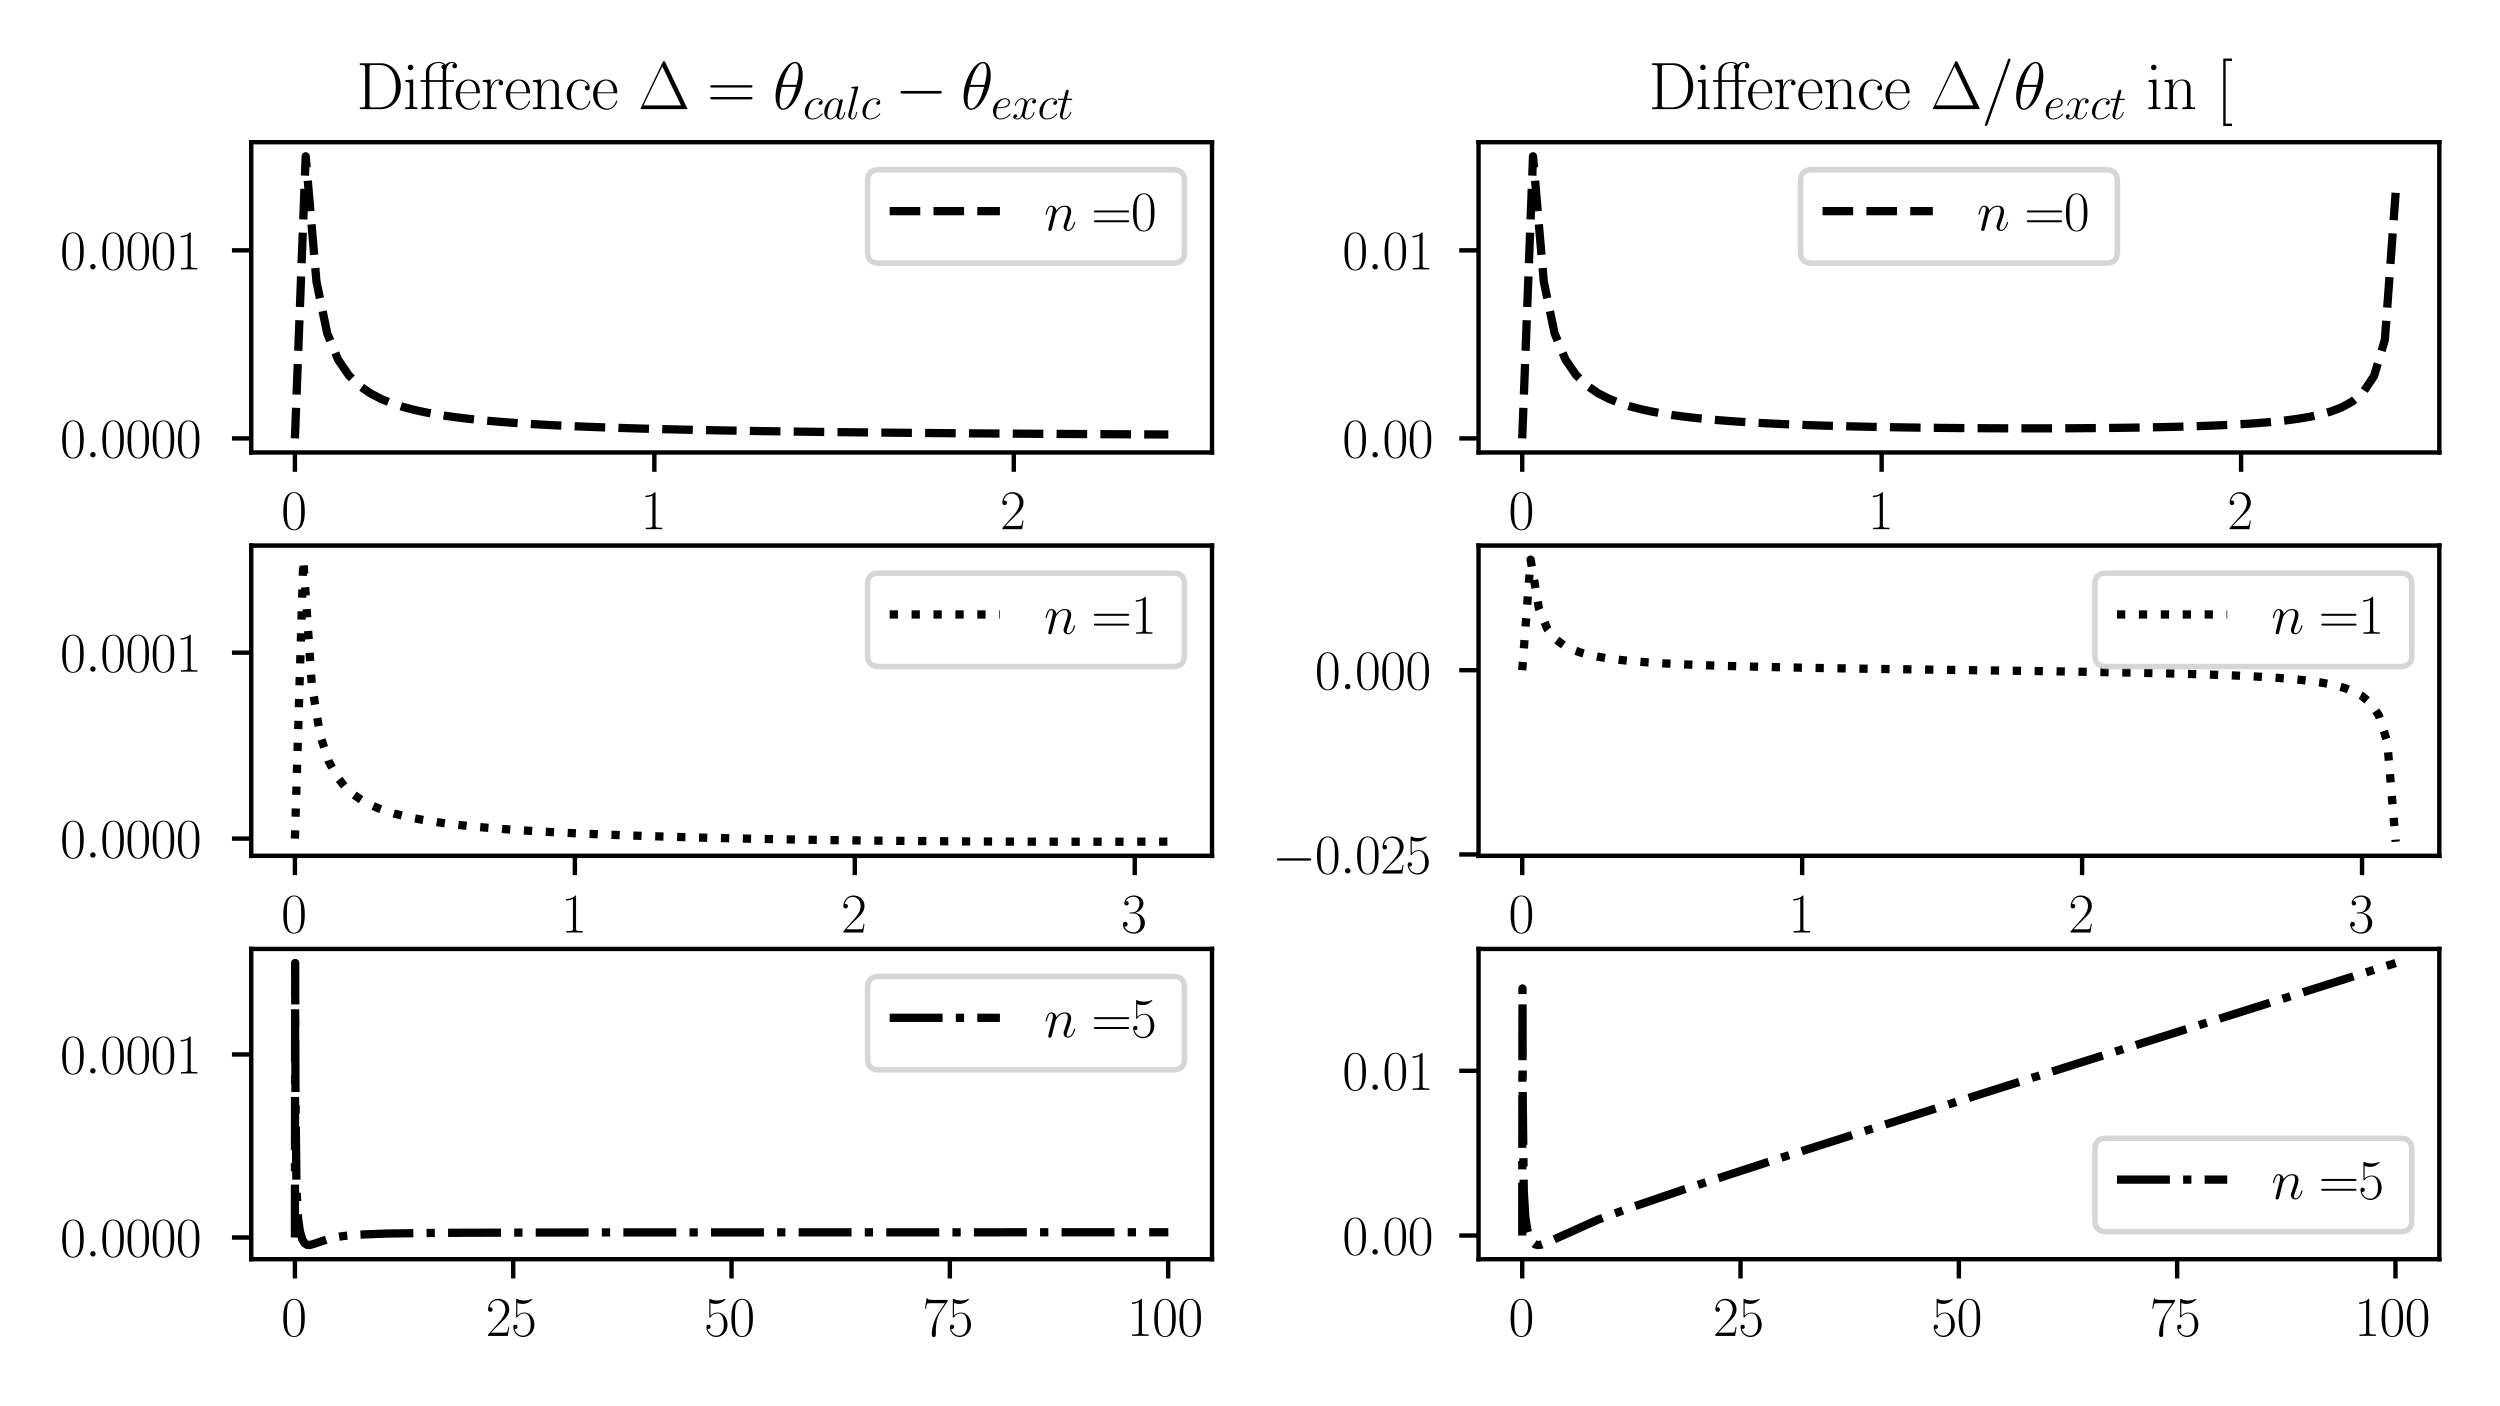 <?xml version="1.0" encoding="utf-8" standalone="no"?>
<!DOCTYPE svg PUBLIC "-//W3C//DTD SVG 1.1//EN"
  "http://www.w3.org/Graphics/SVG/1.1/DTD/svg11.dtd">
<svg height="255.118pt" version="1.1" viewBox="0 0 453.543 255.118" width="453.543pt" xmlns="http://www.w3.org/2000/svg" xmlns:xlink="http://www.w3.org/1999/xlink">
 <defs>
  <style type="text/css">*{stroke-linecap:butt;stroke-linejoin:round;}</style>
 </defs>
 <g id="figure_1">
  <g id="patch_1">
   <path d="M 0 255.118 
L 453.543 255.118 
L 453.543 0 
L 0 0 
z
" style="fill:#ffffff;"/>
  </g>
  <g id="axes_1">
   <g id="patch_2">
    <path d="M 45.578 82.088 
L 219.878 82.088 
L 219.878 25.8 
L 45.578 25.8 
z
" style="fill:#ffffff;"/>
   </g>
   <g id="matplotlib.axis_1">
    <g id="xtick_1">
     <g id="line2d_1">
      <defs>
       <path d="M 0 0 
L 0 3.5 
" id="mbb736ac3ce" style="stroke:#000000;stroke-width:0.8;"/>
      </defs>
      <g>
       <use style="stroke:#000000;stroke-width:0.8;" x="53.501" xlink:href="#mbb736ac3ce" y="82.088"/>
      </g>
     </g>
     <g id="text_1">
      <!-- $\mathdefault{0}$ -->
      <g transform="translate(51.01 96.007)scale(0.1 -0.1)">
       <defs>
        <path d="M 2688 2038 
C 2688 2430 2682 3099 2413 3613 
C 2176 4063 1798 4224 1466 4224 
C 1158 4224 768 4082 525 3620 
C 269 3137 243 2539 243 2038 
C 243 1671 250 1112 448 623 
C 723 -39 1216 -128 1466 -128 
C 1760 -128 2208 -7 2470 604 
C 2662 1048 2688 1568 2688 2038 
z
M 1466 -26 
C 1056 -26 813 328 723 816 
C 653 1196 653 1749 653 2109 
C 653 2604 653 3015 736 3407 
C 858 3954 1216 4121 1466 4121 
C 1728 4121 2067 3947 2189 3420 
C 2272 3054 2278 2623 2278 2109 
C 2278 1691 2278 1176 2202 797 
C 2067 96 1690 -26 1466 -26 
z
" id="CMR17-30" transform="scale(0.016)"/>
       </defs>
       <use transform="scale(0.996)" xlink:href="#CMR17-30"/>
      </g>
     </g>
    </g>
    <g id="xtick_2">
     <g id="line2d_2">
      <g>
       <use style="stroke:#000000;stroke-width:0.8;" x="118.708" xlink:href="#mbb736ac3ce" y="82.088"/>
      </g>
     </g>
     <g id="text_2">
      <!-- $\mathdefault{1}$ -->
      <g transform="translate(116.218 96.007)scale(0.1 -0.1)">
       <defs>
        <path d="M 1702 4083 
C 1702 4217 1696 4224 1606 4224 
C 1357 3927 979 3833 621 3820 
C 602 3820 570 3820 563 3808 
C 557 3795 557 3782 557 3648 
C 755 3648 1088 3686 1344 3839 
L 1344 467 
C 1344 243 1331 166 781 166 
L 589 166 
L 589 0 
C 896 6 1216 12 1523 12 
C 1830 12 2150 6 2458 0 
L 2458 166 
L 2266 166 
C 1715 166 1702 236 1702 467 
L 1702 4083 
z
" id="CMR17-31" transform="scale(0.016)"/>
       </defs>
       <use transform="scale(0.996)" xlink:href="#CMR17-31"/>
      </g>
     </g>
    </g>
    <g id="xtick_3">
     <g id="line2d_3">
      <g>
       <use style="stroke:#000000;stroke-width:0.8;" x="183.916" xlink:href="#mbb736ac3ce" y="82.088"/>
      </g>
     </g>
     <g id="text_3">
      <!-- $\mathdefault{2}$ -->
      <g transform="translate(181.426 96.007)scale(0.1 -0.1)">
       <defs>
        <path d="M 2669 990 
L 2554 990 
C 2490 537 2438 460 2413 422 
C 2381 371 1920 371 1830 371 
L 602 371 
C 832 620 1280 1073 1824 1596 
C 2214 1966 2669 2400 2669 3033 
C 2669 3788 2067 4224 1395 4224 
C 691 4224 262 3603 262 3027 
C 262 2777 448 2745 525 2745 
C 589 2745 781 2783 781 3007 
C 781 3206 614 3264 525 3264 
C 486 3264 448 3257 422 3244 
C 544 3788 915 4057 1306 4057 
C 1862 4057 2227 3616 2227 3033 
C 2227 2477 1901 1998 1536 1583 
L 262 147 
L 262 0 
L 2515 0 
L 2669 990 
z
" id="CMR17-32" transform="scale(0.016)"/>
       </defs>
       <use transform="scale(0.996)" xlink:href="#CMR17-32"/>
      </g>
     </g>
    </g>
   </g>
   <g id="matplotlib.axis_2">
    <g id="ytick_1">
     <g id="line2d_4">
      <defs>
       <path d="M 0 0 
L -3.5 0 
" id="m7002652681" style="stroke:#000000;stroke-width:0.8;"/>
      </defs>
      <g>
       <use style="stroke:#000000;stroke-width:0.8;" x="45.578" xlink:href="#m7002652681" y="79.53"/>
      </g>
     </g>
     <g id="text_4">
      <!-- $\mathdefault{0.0000}$ -->
      <g transform="translate(10.904 82.989)scale(0.1 -0.1)">
       <defs>
        <path d="M 1178 307 
C 1178 492 1024 620 870 620 
C 685 620 557 467 557 313 
C 557 128 710 0 864 0 
C 1050 0 1178 153 1178 307 
z
" id="CMMI12-3a" transform="scale(0.016)"/>
       </defs>
       <use transform="scale(0.996)" xlink:href="#CMR17-30"/>
       <use transform="translate(45.69 0)scale(0.996)" xlink:href="#CMMI12-3a"/>
       <use transform="translate(72.788 0)scale(0.996)" xlink:href="#CMR17-30"/>
       <use transform="translate(118.478 0)scale(0.996)" xlink:href="#CMR17-30"/>
       <use transform="translate(164.169 0)scale(0.996)" xlink:href="#CMR17-30"/>
       <use transform="translate(209.859 0)scale(0.996)" xlink:href="#CMR17-30"/>
      </g>
     </g>
    </g>
    <g id="ytick_2">
     <g id="line2d_5">
      <g>
       <use style="stroke:#000000;stroke-width:0.8;" x="45.578" xlink:href="#m7002652681" y="45.416"/>
      </g>
     </g>
     <g id="text_5">
      <!-- $\mathdefault{0.0001}$ -->
      <g transform="translate(10.904 48.875)scale(0.1 -0.1)">
       <use transform="scale(0.996)" xlink:href="#CMR17-30"/>
       <use transform="translate(45.69 0)scale(0.996)" xlink:href="#CMMI12-3a"/>
       <use transform="translate(72.788 0)scale(0.996)" xlink:href="#CMR17-30"/>
       <use transform="translate(118.478 0)scale(0.996)" xlink:href="#CMR17-30"/>
       <use transform="translate(164.169 0)scale(0.996)" xlink:href="#CMR17-30"/>
       <use transform="translate(209.859 0)scale(0.996)" xlink:href="#CMR17-31"/>
      </g>
     </g>
    </g>
   </g>
   <g id="line2d_6">
    <path clip-path="url(#pca7470d907)" d="M 53.501 79.53 
L 55.457 28.359 
L 57.413 51.101 
L 59.369 60.483 
L 61.326 65.234 
L 63.282 68.091 
L 65.238 69.997 
L 67.194 71.358 
L 69.15 72.38 
L 71.107 73.174 
L 73.063 73.81 
L 75.019 74.33 
L 76.975 74.763 
L 78.932 75.13 
L 80.888 75.444 
L 82.844 75.716 
L 84.8 75.955 
L 86.757 76.165 
L 88.713 76.352 
L 90.669 76.519 
L 92.625 76.67 
L 94.582 76.806 
L 96.538 76.93 
L 98.494 77.043 
L 100.45 77.146 
L 102.406 77.242 
L 104.363 77.33 
L 106.319 77.411 
L 108.275 77.487 
L 110.231 77.557 
L 112.188 77.623 
L 114.144 77.685 
L 116.1 77.742 
L 118.056 77.796 
L 120.013 77.847 
L 121.969 77.895 
L 123.925 77.941 
L 125.881 77.984 
L 127.838 78.024 
L 129.794 78.063 
L 131.75 78.1 
L 133.706 78.135 
L 135.662 78.168 
L 137.619 78.2 
L 139.575 78.23 
L 141.531 78.259 
L 143.487 78.286 
L 145.444 78.313 
L 147.4 78.338 
L 149.356 78.362 
L 151.312 78.386 
L 153.269 78.408 
L 155.225 78.43 
L 157.181 78.451 
L 159.137 78.47 
L 161.094 78.49 
L 163.05 78.508 
L 165.006 78.526 
L 166.962 78.544 
L 168.918 78.56 
L 170.875 78.576 
L 172.831 78.592 
L 174.787 78.607 
L 176.743 78.622 
L 178.7 78.636 
L 180.656 78.65 
L 182.612 78.663 
L 184.568 78.676 
L 186.525 78.689 
L 188.481 78.701 
L 190.437 78.713 
L 192.393 78.724 
L 194.35 78.735 
L 196.306 78.746 
L 198.262 78.757 
L 200.218 78.767 
L 202.174 78.777 
L 204.131 78.787 
L 206.087 78.796 
L 208.043 78.806 
L 209.999 78.815 
L 211.956 78.824 
" style="fill:none;stroke:#000000;stroke-dasharray:5.55,2.4;stroke-dashoffset:0;stroke-width:1.5;"/>
   </g>
   <g id="patch_3">
    <path d="M 45.578 82.088 
L 45.578 25.8 
" style="fill:none;stroke:#000000;stroke-linecap:square;stroke-linejoin:miter;stroke-width:0.8;"/>
   </g>
   <g id="patch_4">
    <path d="M 219.878 82.088 
L 219.878 25.8 
" style="fill:none;stroke:#000000;stroke-linecap:square;stroke-linejoin:miter;stroke-width:0.8;"/>
   </g>
   <g id="patch_5">
    <path d="M 45.578 82.088 
L 219.878 82.088 
" style="fill:none;stroke:#000000;stroke-linecap:square;stroke-linejoin:miter;stroke-width:0.8;"/>
   </g>
   <g id="patch_6">
    <path d="M 45.578 25.8 
L 219.878 25.8 
" style="fill:none;stroke:#000000;stroke-linecap:square;stroke-linejoin:miter;stroke-width:0.8;"/>
   </g>
   <g id="text_6">
    <!-- Difference $\Delta=\theta_{calc}-\theta_{exct}$ -->
    <g transform="translate(64.635 19.8)scale(0.12 -0.12)">
     <defs>
      <path d="M 333 4352 
L 333 4185 
C 774 4185 845 4185 845 3898 
L 845 453 
C 845 166 774 166 333 166 
L 333 0 
L 2368 0 
C 3398 0 4224 943 4224 2140 
C 4224 3344 3411 4352 2368 4352 
L 333 4352 
z
M 1523 166 
C 1267 166 1254 198 1254 414 
L 1254 3936 
C 1254 4153 1267 4185 1523 4185 
L 2240 4185 
C 2771 4185 3750 3873 3750 2140 
C 3750 1242 3488 879 3366 707 
C 3213 510 2848 166 2240 166 
L 1523 166 
z
" id="CMR17-44" transform="scale(0.016)"/>
      <path d="M 992 3961 
C 992 4102 877 4224 730 4224 
C 589 4224 467 4108 467 3961 
C 467 3820 582 3699 730 3699 
C 870 3699 992 3814 992 3961 
z
M 243 2745 
L 243 2579 
C 602 2579 653 2540 653 2231 
L 653 443 
C 653 198 627 166 218 166 
L 218 0 
C 371 12 646 12 806 12 
C 960 12 1222 12 1370 0 
L 1370 166 
C 992 166 979 205 979 436 
L 979 2816 
L 243 2745 
z
" id="CMR17-69" transform="scale(0.016)"/>
      <path d="M 2554 2585 
L 3283 2585 
L 3283 2752 
L 2541 2752 
L 2541 3520 
C 2541 4047 2810 4377 3085 4377 
C 3168 4377 3264 4352 3328 4307 
C 3277 4294 3142 4250 3142 4091 
C 3142 3926 3270 3875 3360 3875 
C 3450 3875 3578 3926 3578 4091 
C 3578 4333 3347 4480 3091 4480 
C 2842 4480 2637 4358 2477 4206 
C 2330 4415 2086 4480 1837 4480 
C 1338 4480 634 4193 634 3494 
L 634 2752 
L 122 2752 
L 122 2585 
L 634 2585 
L 634 441 
C 634 198 608 166 198 166 
L 198 0 
C 352 12 634 12 794 12 
C 960 12 1242 12 1395 0 
L 1395 166 
C 986 166 960 192 960 441 
L 960 2585 
L 2227 2585 
L 2227 441 
C 2227 198 2202 166 1792 166 
L 1792 0 
C 1946 12 2240 12 2406 12 
C 2592 12 2918 12 3091 0 
L 3091 166 
C 2630 166 2554 166 2554 454 
L 2554 2585 
z
M 947 2752 
L 947 3494 
C 947 4072 1395 4377 1824 4377 
C 1920 4377 2170 4358 2323 4218 
C 2208 4212 2099 4161 2099 4002 
C 2099 3837 2246 3793 2259 3793 
C 2227 3679 2227 3552 2227 3507 
L 2227 2752 
L 947 2752 
z
" id="CMR17-b" transform="scale(0.016)"/>
      <path d="M 2438 1503 
C 2464 1529 2464 1542 2464 1606 
C 2464 2251 2118 2816 1389 2816 
C 710 2816 173 2175 173 1394 
C 173 554 781 -64 1459 -64 
C 2176 -64 2458 619 2458 755 
C 2458 800 2419 800 2406 800 
C 2362 800 2355 787 2330 709 
C 2189 270 1837 51 1504 51 
C 1229 51 954 206 781 490 
C 582 819 582 1200 582 1503 
L 2438 1503 
z
M 589 1600 
C 634 2511 1126 2713 1382 2713 
C 1818 2713 2112 2308 2118 1600 
L 589 1600 
z
" id="CMR17-65" transform="scale(0.016)"/>
      <path d="M 960 1517 
C 960 2134 1222 2713 1702 2713 
C 1747 2713 1792 2707 1837 2687 
C 1837 2687 1696 2642 1696 2475 
C 1696 2321 1818 2257 1914 2257 
C 1990 2257 2131 2302 2131 2482 
C 2131 2687 1926 2816 1709 2816 
C 1222 2816 1011 2340 947 2115 
L 941 2115 
L 941 2816 
L 198 2745 
L 198 2578 
C 576 2578 634 2540 634 2231 
L 634 443 
C 634 198 608 166 198 166 
L 198 0 
C 352 12 646 12 813 12 
C 998 12 1325 12 1498 0 
L 1498 166 
C 1037 166 960 166 960 455 
L 960 1517 
z
" id="CMR17-72" transform="scale(0.016)"/>
      <path d="M 2656 1954 
C 2656 2282 2592 2816 1837 2816 
C 1331 2816 1069 2424 973 2166 
L 966 2166 
L 966 2816 
L 211 2745 
L 211 2578 
C 589 2578 646 2540 646 2231 
L 646 443 
C 646 198 621 166 211 166 
L 211 0 
C 365 12 646 12 813 12 
C 979 12 1267 12 1421 0 
L 1421 166 
C 1011 166 986 192 986 443 
L 986 1678 
C 986 2269 1344 2713 1792 2713 
C 2266 2713 2317 2289 2317 1980 
L 2317 443 
C 2317 198 2291 166 1882 166 
L 1882 0 
C 2035 12 2317 12 2483 12 
C 2650 12 2938 12 3091 0 
L 3091 166 
C 2682 166 2656 192 2656 443 
L 2656 1954 
z
" id="CMR17-6e" transform="scale(0.016)"/>
      <path d="M 2234 2240 
C 2112 2240 1933 2240 1933 2015 
C 1933 1836 2080 1785 2163 1785 
C 2208 1785 2394 1804 2394 2028 
C 2394 2476 1958 2816 1466 2816 
C 787 2816 211 2201 211 1379 
C 211 521 813 -64 1466 -64 
C 2259 -64 2458 676 2458 747 
C 2458 773 2451 792 2406 792 
C 2362 792 2355 786 2330 702 
C 2163 180 1798 51 1523 51 
C 1114 51 621 431 621 1385 
C 621 2358 1094 2700 1472 2700 
C 1722 2700 2093 2582 2234 2240 
z
" id="CMR17-63" transform="scale(0.016)"/>
      <path d="M 2598 4435 
C 2547 4544 2522 4544 2470 4544 
C 2394 4544 2387 4531 2342 4441 
L 269 108 
C 262 96 237 38 237 32 
C 237 6 243 0 358 0 
L 4576 0 
C 4691 0 4698 6 4698 32 
C 4698 38 4672 96 4666 108 
L 2598 4435 
z
M 2310 4056 
L 4083 358 
L 531 358 
L 2310 4056 
z
" id="CMR17-1" transform="scale(0.016)"/>
      <path d="M 4115 2048 
C 4211 2048 4307 2048 4307 2156 
C 4307 2272 4198 2272 4090 2272 
L 512 2272 
C 403 2272 294 2272 294 2156 
C 294 2048 390 2048 486 2048 
L 4115 2048 
z
M 4090 927 
C 4198 927 4307 927 4307 1043 
C 4307 1152 4211 1152 4115 1152 
L 486 1152 
C 390 1152 294 1152 294 1043 
C 294 927 403 927 512 927 
L 4090 927 
z
" id="CMR17-3d" transform="scale(0.016)"/>
      <path d="M 2835 3200 
C 2835 3849 2630 4480 2106 4480 
C 1210 4480 256 2615 256 1215 
C 256 922 320 -64 992 -64 
C 1862 -64 2835 1755 2835 3200 
z
M 896 2304 
C 992 2679 1126 3213 1382 3665 
C 1594 4046 1818 4351 2099 4351 
C 2310 4351 2451 4173 2451 3563 
C 2451 3334 2432 3016 2246 2304 
L 896 2304 
z
M 2202 2112 
C 2042 1488 1907 1088 1677 687 
C 1491 362 1267 64 998 64 
C 800 64 640 216 640 846 
C 640 1259 742 1692 845 2112 
L 2202 2112 
z
" id="CMMI12-12" transform="scale(0.016)"/>
      <path d="M 2502 2432 
C 2381 2432 2323 2432 2234 2355 
C 2195 2323 2125 2227 2125 2124 
C 2125 1996 2221 1919 2342 1919 
C 2496 1919 2669 2047 2669 2303 
C 2669 2591 2374 2816 1933 2816 
C 1094 2816 256 1932 256 1011 
C 256 446 602 -64 1254 -64 
C 2125 -64 2675 622 2675 706 
C 2675 745 2637 777 2611 777 
C 2592 777 2586 771 2528 712 
C 2118 161 1510 64 1267 64 
C 826 64 685 453 685 777 
C 685 1004 794 1634 1024 2073 
C 1190 2374 1536 2687 1939 2687 
C 2022 2687 2374 2676 2502 2432 
z
" id="CMMI12-63" transform="scale(0.016)"/>
      <path d="M 1926 759 
C 1894 651 1894 638 1805 517 
C 1664 338 1382 64 1082 64 
C 819 64 672 300 672 676 
C 672 1028 870 1743 992 2011 
C 1210 2458 1510 2687 1760 2687 
C 2182 2687 2266 2164 2266 2113 
C 2266 2107 2246 2024 2240 2011 
L 1926 759 
z
M 2336 2394 
C 2266 2560 2093 2816 1760 2816 
C 1037 2816 256 1883 256 938 
C 256 306 627 -64 1062 -64 
C 1414 -64 1715 210 1894 421 
C 1958 44 2259 -64 2451 -64 
C 2643 -64 2797 51 2912 280 
C 3014 496 3104 885 3104 910 
C 3104 942 3078 968 3040 968 
C 2982 968 2976 936 2950 840 
C 2854 465 2733 64 2470 64 
C 2285 64 2272 229 2272 356 
C 2272 503 2291 573 2349 821 
C 2394 980 2426 1120 2477 1305 
C 2714 2260 2771 2489 2771 2528 
C 2771 2617 2701 2688 2605 2688 
C 2400 2688 2349 2464 2336 2388 
L 2336 2394 
z
" id="CMMI12-61" transform="scale(0.016)"/>
      <path d="M 1626 4255 
C 1632 4281 1645 4319 1645 4351 
C 1645 4416 1581 4416 1568 4416 
C 1562 4416 1331 4396 1216 4383 
C 1107 4377 1011 4364 896 4358 
C 742 4345 698 4339 698 4223 
C 698 4159 762 4159 826 4159 
C 1152 4159 1152 4102 1152 4039 
C 1152 4013 1152 4001 1120 3886 
L 326 731 
C 307 661 294 610 294 509 
C 294 191 531 -64 858 -64 
C 1069 -64 1210 76 1312 273 
C 1421 483 1510 884 1510 909 
C 1510 941 1485 967 1446 967 
C 1389 967 1382 935 1357 839 
C 1242 401 1126 64 870 64 
C 678 64 678 267 678 356 
C 678 382 678 515 723 693 
L 1626 4255 
z
" id="CMMI12-6c" transform="scale(0.016)"/>
      <path d="M 4218 1472 
C 4326 1472 4442 1472 4442 1600 
C 4442 1728 4326 1728 4218 1728 
L 755 1728 
C 646 1728 531 1728 531 1600 
C 531 1472 646 1472 755 1472 
L 4218 1472 
z
" id="CMSY10-0" transform="scale(0.016)"/>
      <path d="M 1146 1472 
C 1318 1472 1754 1484 2061 1600 
C 2547 1786 2592 2160 2592 2275 
C 2592 2559 2349 2816 1926 2816 
C 1254 2816 288 2205 288 1066 
C 288 400 672 -64 1254 -64 
C 2125 -64 2675 609 2675 691 
C 2675 729 2637 761 2611 761 
C 2592 761 2586 755 2528 698 
C 2118 159 1510 64 1267 64 
C 902 64 710 349 710 818 
C 710 907 710 1066 806 1472 
L 1146 1472 
z
M 838 1600 
C 1114 2591 1722 2687 1926 2687 
C 2208 2687 2400 2520 2400 2275 
C 2400 1600 1376 1600 1107 1600 
L 838 1600 
z
" id="CMMI12-65" transform="scale(0.016)"/>
      <path d="M 3034 2624 
C 2829 2585 2752 2431 2752 2310 
C 2752 2156 2874 2105 2963 2105 
C 3155 2105 3290 2271 3290 2444 
C 3290 2694 2982 2816 2714 2816 
C 2323 2816 2106 2451 2048 2329 
C 1901 2790 1504 2816 1389 2816 
C 736 2816 390 1993 390 1849 
C 390 1823 416 1790 461 1790 
C 512 1790 525 1829 538 1855 
C 755 2572 1184 2687 1370 2687 
C 1658 2687 1715 2438 1715 2284 
C 1715 2143 1677 1993 1600 1678 
L 1382 778 
C 1286 390 1101 64 762 64 
C 730 64 570 64 435 126 
C 666 166 717 358 717 435 
C 717 563 621 640 499 640 
C 346 640 179 505 179 300 
C 179 57 480 -64 755 -64 
C 1062 -64 1280 153 1414 415 
C 1517 64 1837 -64 2074 -64 
C 2726 -64 3072 751 3072 896 
C 3072 929 3046 955 3008 955 
C 2950 955 2944 922 2925 870 
C 2752 300 2381 64 2093 64 
C 1869 64 1747 204 1747 467 
C 1747 607 1773 712 1875 1146 
L 2099 2039 
C 2195 2425 2413 2687 2707 2687 
C 2720 2687 2899 2687 3034 2624 
z
" id="CMMI12-78" transform="scale(0.016)"/>
      <path d="M 1286 2566 
L 1875 2566 
C 1997 2566 2061 2566 2061 2681 
C 2061 2752 2022 2752 1894 2752 
L 1331 2752 
L 1568 3664 
C 1594 3752 1594 3764 1594 3808 
C 1594 3910 1510 3968 1427 3968 
C 1376 3968 1229 3948 1178 3746 
L 928 2752 
L 326 2752 
C 198 2752 141 2752 141 2630 
C 141 2566 186 2566 307 2566 
L 877 2566 
L 454 881 
C 403 657 384 593 384 510 
C 384 210 595 -64 954 -64 
C 1600 -64 1946 868 1946 913 
C 1946 951 1920 970 1882 970 
C 1869 970 1843 970 1830 944 
C 1824 938 1818 932 1773 830 
C 1638 510 1344 64 973 64 
C 781 64 768 223 768 364 
C 768 370 768 491 787 568 
L 1286 2566 
z
" id="CMMI12-74" transform="scale(0.016)"/>
     </defs>
     <use transform="scale(0.996)" xlink:href="#CMR17-44"/>
     <use transform="translate(70.394 0)scale(0.996)" xlink:href="#CMR17-69"/>
     <use transform="translate(95.265 0)scale(0.996)" xlink:href="#CMR17-b"/>
     <use transform="translate(147.609 0)scale(0.996)" xlink:href="#CMR17-65"/>
     <use transform="translate(188.095 0)scale(0.996)" xlink:href="#CMR17-72"/>
     <use transform="translate(223.376 0)scale(0.996)" xlink:href="#CMR17-65"/>
     <use transform="translate(263.861 0)scale(0.996)" xlink:href="#CMR17-6e"/>
     <use transform="translate(314.757 0)scale(0.996)" xlink:href="#CMR17-63"/>
     <use transform="translate(355.242 0)scale(0.996)" xlink:href="#CMR17-65"/>
     <use transform="translate(425.804 0)scale(0.996)" xlink:href="#CMR17-1"/>
     <use transform="translate(530.398 0)scale(0.996)" xlink:href="#CMR17-3d"/>
     <use transform="translate(629.786 0)scale(0.996)" xlink:href="#CMMI12-12"/>
     <use transform="translate(675.246 -14.944)scale(0.697)" xlink:href="#CMMI12-63"/>
     <use transform="translate(704.634 -14.944)scale(0.697)" xlink:href="#CMMI12-61"/>
     <use transform="translate(740.48 -14.944)scale(0.697)" xlink:href="#CMMI12-6c"/>
     <use transform="translate(762.353 -14.944)scale(0.697)" xlink:href="#CMMI12-63"/>
     <use transform="translate(814.379 0)scale(0.996)" xlink:href="#CMSY10-0"/>
     <use transform="translate(914.006 0)scale(0.996)" xlink:href="#CMMI12-12"/>
     <use transform="translate(959.465 -14.944)scale(0.697)" xlink:href="#CMMI12-65"/>
     <use transform="translate(991.114 -14.944)scale(0.697)" xlink:href="#CMMI12-78"/>
     <use transform="translate(1029.917 -14.944)scale(0.697)" xlink:href="#CMMI12-63"/>
     <use transform="translate(1059.305 -14.944)scale(0.697)" xlink:href="#CMMI12-74"/>
    </g>
   </g>
   <g id="legend_1">
    <g id="patch_7">
     <path d="M 159.401 47.737 
L 212.878 47.737 
Q 214.878 47.737 214.878 45.737 
L 214.878 32.8 
Q 214.878 30.8 212.878 30.8 
L 159.401 30.8 
Q 157.401 30.8 157.401 32.8 
L 157.401 45.737 
Q 157.401 47.737 159.401 47.737 
z
" style="fill:#ffffff;opacity:0.8;stroke:#cccccc;stroke-linejoin:miter;"/>
    </g>
    <g id="line2d_7">
     <path d="M 161.401 38.3 
L 181.401 38.3 
" style="fill:none;stroke:#000000;stroke-dasharray:5.55,2.4;stroke-dashoffset:0;stroke-width:1.5;"/>
    </g>
    <g id="line2d_8"/>
    <g id="text_7">
     <!-- $n=$0 -->
     <g transform="translate(189.401 41.8)scale(0.1 -0.1)">
      <defs>
       <path d="M 1318 1870 
C 1331 1909 1491 2228 1728 2432 
C 1894 2585 2112 2687 2362 2687 
C 2618 2687 2707 2496 2707 2241 
C 2707 1877 2445 1149 2317 804 
C 2259 651 2227 568 2227 453 
C 2227 166 2426 -64 2733 -64 
C 3328 -64 3552 874 3552 913 
C 3552 945 3526 970 3488 970 
C 3430 970 3424 951 3392 842 
C 3245 319 3002 64 2752 64 
C 2688 64 2586 70 2586 274 
C 2586 434 2656 625 2694 715 
C 2822 1066 3091 1781 3091 2145 
C 3091 2528 2867 2816 2381 2816 
C 1811 2816 1510 2413 1395 2253 
C 1376 2617 1114 2816 832 2816 
C 627 2816 486 2694 378 2477 
C 262 2247 173 1864 173 1838 
C 173 1813 198 1781 243 1781 
C 294 1781 301 1787 339 1934 
C 442 2324 557 2687 813 2687 
C 960 2687 1011 2585 1011 2394 
C 1011 2253 947 2004 902 1807 
L 723 1117 
C 698 996 627 708 595 593 
C 550 427 480 127 480 95 
C 480 6 550 -64 646 -64 
C 723 -64 813 -26 864 70 
C 877 102 934 325 966 453 
L 1107 1028 
L 1318 1870 
z
" id="CMMI12-6e" transform="scale(0.016)"/>
      </defs>
      <use transform="scale(0.996)" xlink:href="#CMMI12-6e"/>
      <use transform="translate(85.904 0)scale(0.996)" xlink:href="#CMR17-3d"/>
      <use transform="translate(157.619 0)scale(0.996)" xlink:href="#CMR17-30"/>
     </g>
    </g>
   </g>
  </g>
  <g id="axes_2">
   <g id="patch_8">
    <path d="M 268.234 82.088 
L 442.535 82.088 
L 442.535 25.8 
L 268.234 25.8 
z
" style="fill:#ffffff;"/>
   </g>
   <g id="matplotlib.axis_3">
    <g id="xtick_4">
     <g id="line2d_9">
      <g>
       <use style="stroke:#000000;stroke-width:0.8;" x="276.157" xlink:href="#mbb736ac3ce" y="82.088"/>
      </g>
     </g>
     <g id="text_8">
      <!-- $\mathdefault{0}$ -->
      <g transform="translate(273.666 96.007)scale(0.1 -0.1)">
       <use transform="scale(0.996)" xlink:href="#CMR17-30"/>
      </g>
     </g>
    </g>
    <g id="xtick_5">
     <g id="line2d_10">
      <g>
       <use style="stroke:#000000;stroke-width:0.8;" x="341.365" xlink:href="#mbb736ac3ce" y="82.088"/>
      </g>
     </g>
     <g id="text_9">
      <!-- $\mathdefault{1}$ -->
      <g transform="translate(338.874 96.007)scale(0.1 -0.1)">
       <use transform="scale(0.996)" xlink:href="#CMR17-31"/>
      </g>
     </g>
    </g>
    <g id="xtick_6">
     <g id="line2d_11">
      <g>
       <use style="stroke:#000000;stroke-width:0.8;" x="406.573" xlink:href="#mbb736ac3ce" y="82.088"/>
      </g>
     </g>
     <g id="text_10">
      <!-- $\mathdefault{2}$ -->
      <g transform="translate(404.082 96.007)scale(0.1 -0.1)">
       <use transform="scale(0.996)" xlink:href="#CMR17-32"/>
      </g>
     </g>
    </g>
   </g>
   <g id="matplotlib.axis_4">
    <g id="ytick_3">
     <g id="line2d_12">
      <g>
       <use style="stroke:#000000;stroke-width:0.8;" x="268.234" xlink:href="#m7002652681" y="79.53"/>
      </g>
     </g>
     <g id="text_11">
      <!-- $\mathdefault{0.00}$ -->
      <g transform="translate(243.523 82.989)scale(0.1 -0.1)">
       <use transform="scale(0.996)" xlink:href="#CMR17-30"/>
       <use transform="translate(45.69 0)scale(0.996)" xlink:href="#CMMI12-3a"/>
       <use transform="translate(72.788 0)scale(0.996)" xlink:href="#CMR17-30"/>
       <use transform="translate(118.478 0)scale(0.996)" xlink:href="#CMR17-30"/>
      </g>
     </g>
    </g>
    <g id="ytick_4">
     <g id="line2d_13">
      <g>
       <use style="stroke:#000000;stroke-width:0.8;" x="268.234" xlink:href="#m7002652681" y="45.421"/>
      </g>
     </g>
     <g id="text_12">
      <!-- $\mathdefault{0.01}$ -->
      <g transform="translate(243.523 48.88)scale(0.1 -0.1)">
       <use transform="scale(0.996)" xlink:href="#CMR17-30"/>
       <use transform="translate(45.69 0)scale(0.996)" xlink:href="#CMMI12-3a"/>
       <use transform="translate(72.788 0)scale(0.996)" xlink:href="#CMR17-30"/>
       <use transform="translate(118.478 0)scale(0.996)" xlink:href="#CMR17-31"/>
      </g>
     </g>
    </g>
   </g>
   <g id="line2d_14">
    <path clip-path="url(#p3969144441)" d="M 276.157 79.53 
L 278.113 28.359 
L 280.069 51.089 
L 282.026 60.46 
L 283.982 65.201 
L 285.938 68.049 
L 287.894 69.946 
L 289.85 71.299 
L 291.807 72.311 
L 293.763 73.097 
L 295.719 73.723 
L 297.675 74.234 
L 299.632 74.658 
L 301.588 75.016 
L 303.544 75.321 
L 305.5 75.584 
L 307.457 75.812 
L 309.413 76.013 
L 311.369 76.19 
L 313.325 76.347 
L 315.282 76.488 
L 317.238 76.613 
L 319.194 76.727 
L 321.15 76.829 
L 323.106 76.921 
L 325.063 77.005 
L 327.019 77.082 
L 328.975 77.151 
L 330.931 77.215 
L 332.888 77.273 
L 334.844 77.326 
L 336.8 77.374 
L 338.756 77.418 
L 340.713 77.458 
L 342.669 77.495 
L 344.625 77.528 
L 346.581 77.558 
L 348.538 77.585 
L 350.494 77.609 
L 352.45 77.63 
L 354.406 77.648 
L 356.362 77.664 
L 358.319 77.678 
L 360.275 77.689 
L 362.231 77.698 
L 364.187 77.704 
L 366.144 77.708 
L 368.1 77.71 
L 370.056 77.709 
L 372.012 77.706 
L 373.969 77.7 
L 375.925 77.691 
L 377.881 77.679 
L 379.837 77.665 
L 381.794 77.647 
L 383.75 77.626 
L 385.706 77.601 
L 387.662 77.573 
L 389.618 77.539 
L 391.575 77.501 
L 393.531 77.458 
L 395.487 77.408 
L 397.443 77.351 
L 399.4 77.286 
L 401.356 77.212 
L 403.312 77.127 
L 405.268 77.03 
L 407.225 76.916 
L 409.181 76.785 
L 411.137 76.63 
L 413.093 76.447 
L 415.05 76.226 
L 417.006 75.958 
L 418.962 75.625 
L 420.918 75.202 
L 422.874 74.649 
L 424.831 73.897 
L 426.787 72.817 
L 428.743 71.14 
L 430.699 68.191 
L 432.656 61.657 
L 434.612 34.981 
" style="fill:none;stroke:#000000;stroke-dasharray:5.55,2.4;stroke-dashoffset:0;stroke-width:1.5;"/>
   </g>
   <g id="patch_9">
    <path d="M 268.234 82.088 
L 268.234 25.8 
" style="fill:none;stroke:#000000;stroke-linecap:square;stroke-linejoin:miter;stroke-width:0.8;"/>
   </g>
   <g id="patch_10">
    <path d="M 442.535 82.088 
L 442.535 25.8 
" style="fill:none;stroke:#000000;stroke-linecap:square;stroke-linejoin:miter;stroke-width:0.8;"/>
   </g>
   <g id="patch_11">
    <path d="M 268.234 82.088 
L 442.535 82.088 
" style="fill:none;stroke:#000000;stroke-linecap:square;stroke-linejoin:miter;stroke-width:0.8;"/>
   </g>
   <g id="patch_12">
    <path d="M 268.234 25.8 
L 442.535 25.8 
" style="fill:none;stroke:#000000;stroke-linecap:square;stroke-linejoin:miter;stroke-width:0.8;"/>
   </g>
   <g id="text_13">
    <!-- Difference $\Delta/\theta_{exct}$ in [%] -->
    <g transform="translate(299.094 19.8)scale(0.12 -0.12)">
     <defs>
      <path d="M 2746 4563 
C 2746 4569 2784 4665 2784 4678 
C 2784 4755 2720 4800 2669 4800 
C 2637 4800 2579 4800 2528 4659 
L 384 -1364 
C 384 -1370 346 -1466 346 -1479 
C 346 -1556 410 -1600 461 -1600 
C 499 -1600 557 -1594 602 -1460 
L 2746 4563 
z
" id="CMMI12-3d" transform="scale(0.016)"/>
      <path d="M 1504 -1600 
L 1504 -1376 
L 902 -1376 
L 902 4575 
L 1504 4575 
L 1504 4800 
L 678 4800 
L 678 -1600 
L 1504 -1600 
z
" id="CMR17-5b" transform="scale(0.016)"/>
     </defs>
     <use transform="scale(0.996)" xlink:href="#CMR17-44"/>
     <use transform="translate(70.394 0)scale(0.996)" xlink:href="#CMR17-69"/>
     <use transform="translate(95.265 0)scale(0.996)" xlink:href="#CMR17-b"/>
     <use transform="translate(147.609 0)scale(0.996)" xlink:href="#CMR17-65"/>
     <use transform="translate(188.095 0)scale(0.996)" xlink:href="#CMR17-72"/>
     <use transform="translate(223.376 0)scale(0.996)" xlink:href="#CMR17-65"/>
     <use transform="translate(263.861 0)scale(0.996)" xlink:href="#CMR17-6e"/>
     <use transform="translate(314.757 0)scale(0.996)" xlink:href="#CMR17-63"/>
     <use transform="translate(355.242 0)scale(0.996)" xlink:href="#CMR17-65"/>
     <use transform="translate(425.804 0)scale(0.996)" xlink:href="#CMR17-1"/>
     <use transform="translate(502.724 0)scale(0.996)" xlink:href="#CMMI12-3d"/>
     <use transform="translate(551.499 0)scale(0.996)" xlink:href="#CMMI12-12"/>
     <use transform="translate(596.958 -14.944)scale(0.697)" xlink:href="#CMMI12-65"/>
     <use transform="translate(628.607 -14.944)scale(0.697)" xlink:href="#CMMI12-78"/>
     <use transform="translate(667.41 -14.944)scale(0.697)" xlink:href="#CMMI12-63"/>
     <use transform="translate(696.798 -14.944)scale(0.697)" xlink:href="#CMMI12-74"/>
     <use transform="translate(752.031 0)scale(0.996)" xlink:href="#CMR17-69"/>
     <use transform="translate(776.902 0)scale(0.996)" xlink:href="#CMR17-6e"/>
     <use transform="translate(857.873 0)scale(0.996)" xlink:href="#CMR17-5b"/>
    </g>
   </g>
   <g id="legend_2">
    <g id="patch_13">
     <path d="M 328.646 47.737 
L 382.123 47.737 
Q 384.123 47.737 384.123 45.737 
L 384.123 32.8 
Q 384.123 30.8 382.123 30.8 
L 328.646 30.8 
Q 326.646 30.8 326.646 32.8 
L 326.646 45.737 
Q 326.646 47.737 328.646 47.737 
z
" style="fill:#ffffff;opacity:0.8;stroke:#cccccc;stroke-linejoin:miter;"/>
    </g>
    <g id="line2d_15">
     <path d="M 330.646 38.3 
L 350.646 38.3 
" style="fill:none;stroke:#000000;stroke-dasharray:5.55,2.4;stroke-dashoffset:0;stroke-width:1.5;"/>
    </g>
    <g id="line2d_16"/>
    <g id="text_14">
     <!-- $n=$0 -->
     <g transform="translate(358.646 41.8)scale(0.1 -0.1)">
      <use transform="scale(0.996)" xlink:href="#CMMI12-6e"/>
      <use transform="translate(85.904 0)scale(0.996)" xlink:href="#CMR17-3d"/>
      <use transform="translate(157.619 0)scale(0.996)" xlink:href="#CMR17-30"/>
     </g>
    </g>
   </g>
  </g>
  <g id="axes_3">
   <g id="patch_14">
    <path d="M 45.578 155.263 
L 219.878 155.263 
L 219.878 98.975 
L 45.578 98.975 
z
" style="fill:#ffffff;"/>
   </g>
   <g id="matplotlib.axis_5">
    <g id="xtick_7">
     <g id="line2d_17">
      <g>
       <use style="stroke:#000000;stroke-width:0.8;" x="53.501" xlink:href="#mbb736ac3ce" y="155.263"/>
      </g>
     </g>
     <g id="text_15">
      <!-- $\mathdefault{0}$ -->
      <g transform="translate(51.01 169.182)scale(0.1 -0.1)">
       <use transform="scale(0.996)" xlink:href="#CMR17-30"/>
      </g>
     </g>
    </g>
    <g id="xtick_8">
     <g id="line2d_18">
      <g>
       <use style="stroke:#000000;stroke-width:0.8;" x="104.287" xlink:href="#mbb736ac3ce" y="155.263"/>
      </g>
     </g>
     <g id="text_16">
      <!-- $\mathdefault{1}$ -->
      <g transform="translate(101.797 169.182)scale(0.1 -0.1)">
       <use transform="scale(0.996)" xlink:href="#CMR17-31"/>
      </g>
     </g>
    </g>
    <g id="xtick_9">
     <g id="line2d_19">
      <g>
       <use style="stroke:#000000;stroke-width:0.8;" x="155.074" xlink:href="#mbb736ac3ce" y="155.263"/>
      </g>
     </g>
     <g id="text_17">
      <!-- $\mathdefault{2}$ -->
      <g transform="translate(152.584 169.182)scale(0.1 -0.1)">
       <use transform="scale(0.996)" xlink:href="#CMR17-32"/>
      </g>
     </g>
    </g>
    <g id="xtick_10">
     <g id="line2d_20">
      <g>
       <use style="stroke:#000000;stroke-width:0.8;" x="205.861" xlink:href="#mbb736ac3ce" y="155.263"/>
      </g>
     </g>
     <g id="text_18">
      <!-- $\mathdefault{3}$ -->
      <g transform="translate(203.371 169.182)scale(0.1 -0.1)">
       <defs>
        <path d="M 1414 2176 
C 1984 2176 2234 1673 2234 1094 
C 2234 322 1824 25 1453 25 
C 1114 25 563 193 390 691 
C 422 678 454 678 486 678 
C 640 678 755 780 755 947 
C 755 1132 614 1216 486 1216 
C 378 1216 211 1164 211 927 
C 211 335 787 -128 1466 -128 
C 2176 -128 2720 432 2720 1087 
C 2720 1718 2208 2176 1600 2246 
C 2086 2347 2554 2776 2554 3353 
C 2554 3856 2048 4224 1472 4224 
C 890 4224 378 3862 378 3347 
C 378 3123 544 3084 627 3084 
C 762 3084 877 3167 877 3334 
C 877 3500 762 3584 627 3584 
C 602 3584 570 3584 544 3571 
C 730 3999 1235 4076 1459 4076 
C 1683 4076 2106 3966 2106 3347 
C 2106 3167 2080 2851 1862 2574 
C 1670 2329 1453 2316 1242 2297 
C 1210 2297 1062 2284 1037 2284 
C 992 2278 966 2272 966 2227 
C 966 2182 973 2176 1101 2176 
L 1414 2176 
z
" id="CMR17-33" transform="scale(0.016)"/>
       </defs>
       <use transform="scale(0.996)" xlink:href="#CMR17-33"/>
      </g>
     </g>
    </g>
   </g>
   <g id="matplotlib.axis_6">
    <g id="ytick_5">
     <g id="line2d_21">
      <g>
       <use style="stroke:#000000;stroke-width:0.8;" x="45.578" xlink:href="#m7002652681" y="152.142"/>
      </g>
     </g>
     <g id="text_19">
      <!-- $\mathdefault{0.0000}$ -->
      <g transform="translate(10.904 155.601)scale(0.1 -0.1)">
       <use transform="scale(0.996)" xlink:href="#CMR17-30"/>
       <use transform="translate(45.69 0)scale(0.996)" xlink:href="#CMMI12-3a"/>
       <use transform="translate(72.788 0)scale(0.996)" xlink:href="#CMR17-30"/>
       <use transform="translate(118.478 0)scale(0.996)" xlink:href="#CMR17-30"/>
       <use transform="translate(164.169 0)scale(0.996)" xlink:href="#CMR17-30"/>
       <use transform="translate(209.859 0)scale(0.996)" xlink:href="#CMR17-30"/>
      </g>
     </g>
    </g>
    <g id="ytick_6">
     <g id="line2d_22">
      <g>
       <use style="stroke:#000000;stroke-width:0.8;" x="45.578" xlink:href="#m7002652681" y="118.401"/>
      </g>
     </g>
     <g id="text_20">
      <!-- $\mathdefault{0.0001}$ -->
      <g transform="translate(10.904 121.861)scale(0.1 -0.1)">
       <use transform="scale(0.996)" xlink:href="#CMR17-30"/>
       <use transform="translate(45.69 0)scale(0.996)" xlink:href="#CMMI12-3a"/>
       <use transform="translate(72.788 0)scale(0.996)" xlink:href="#CMR17-30"/>
       <use transform="translate(118.478 0)scale(0.996)" xlink:href="#CMR17-30"/>
       <use transform="translate(164.169 0)scale(0.996)" xlink:href="#CMR17-30"/>
       <use transform="translate(209.859 0)scale(0.996)" xlink:href="#CMR17-31"/>
      </g>
     </g>
    </g>
   </g>
   <g id="line2d_23">
    <path clip-path="url(#p91f3eb81e0)" d="M 53.501 152.142 
L 55.024 101.533 
L 56.548 124.036 
L 58.071 133.33 
L 59.595 138.049 
L 61.119 140.897 
L 62.642 142.805 
L 64.166 144.175 
L 65.689 145.21 
L 67.213 146.02 
L 68.737 146.673 
L 70.26 147.211 
L 71.784 147.664 
L 73.307 148.051 
L 74.831 148.387 
L 76.355 148.68 
L 77.878 148.94 
L 79.402 149.172 
L 80.926 149.381 
L 82.449 149.57 
L 83.973 149.742 
L 85.496 149.9 
L 87.02 150.046 
L 88.544 150.181 
L 90.067 150.306 
L 91.591 150.423 
L 93.114 150.532 
L 94.638 150.635 
L 96.162 150.731 
L 97.685 150.822 
L 99.209 150.908 
L 100.732 150.99 
L 102.256 151.068 
L 103.78 151.142 
L 105.303 151.212 
L 106.827 151.279 
L 108.35 151.343 
L 109.874 151.405 
L 111.398 151.464 
L 112.921 151.52 
L 114.445 151.574 
L 115.968 151.626 
L 117.492 151.676 
L 119.016 151.724 
L 120.539 151.77 
L 122.063 151.815 
L 123.587 151.858 
L 125.11 151.899 
L 126.634 151.939 
L 128.157 151.977 
L 129.681 152.014 
L 131.205 152.05 
L 132.728 152.084 
L 134.252 152.117 
L 135.775 152.149 
L 137.299 152.18 
L 138.823 152.209 
L 140.346 152.238 
L 141.87 152.265 
L 143.393 152.292 
L 144.917 152.317 
L 146.441 152.341 
L 147.964 152.365 
L 149.488 152.387 
L 151.011 152.409 
L 152.535 152.43 
L 154.059 152.449 
L 155.582 152.468 
L 157.106 152.486 
L 158.629 152.504 
L 160.153 152.52 
L 161.677 152.536 
L 163.2 152.55 
L 164.724 152.565 
L 166.247 152.578 
L 167.771 152.59 
L 169.295 152.602 
L 170.818 152.613 
L 172.342 152.624 
L 173.866 152.634 
L 175.389 152.643 
L 176.913 152.651 
L 178.436 152.659 
L 179.96 152.666 
L 181.484 152.672 
L 183.007 152.678 
L 184.531 152.683 
L 186.054 152.688 
L 187.578 152.692 
L 189.102 152.696 
L 190.625 152.698 
L 192.149 152.701 
L 193.672 152.703 
L 195.196 152.704 
L 196.72 152.704 
L 198.243 152.705 
L 199.767 152.704 
L 201.29 152.704 
L 202.814 152.702 
L 204.338 152.701 
L 205.861 152.698 
L 207.385 152.696 
L 208.908 152.693 
L 210.432 152.689 
L 211.956 152.685 
" style="fill:none;stroke:#000000;stroke-dasharray:1.5,2.475;stroke-dashoffset:0;stroke-width:1.5;"/>
   </g>
   <g id="patch_15">
    <path d="M 45.578 155.263 
L 45.578 98.975 
" style="fill:none;stroke:#000000;stroke-linecap:square;stroke-linejoin:miter;stroke-width:0.8;"/>
   </g>
   <g id="patch_16">
    <path d="M 219.878 155.263 
L 219.878 98.975 
" style="fill:none;stroke:#000000;stroke-linecap:square;stroke-linejoin:miter;stroke-width:0.8;"/>
   </g>
   <g id="patch_17">
    <path d="M 45.578 155.263 
L 219.878 155.263 
" style="fill:none;stroke:#000000;stroke-linecap:square;stroke-linejoin:miter;stroke-width:0.8;"/>
   </g>
   <g id="patch_18">
    <path d="M 45.578 98.975 
L 219.878 98.975 
" style="fill:none;stroke:#000000;stroke-linecap:square;stroke-linejoin:miter;stroke-width:0.8;"/>
   </g>
   <g id="legend_3">
    <g id="patch_19">
     <path d="M 159.401 120.912 
L 212.878 120.912 
Q 214.878 120.912 214.878 118.912 
L 214.878 105.975 
Q 214.878 103.975 212.878 103.975 
L 159.401 103.975 
Q 157.401 103.975 157.401 105.975 
L 157.401 118.912 
Q 157.401 120.912 159.401 120.912 
z
" style="fill:#ffffff;opacity:0.8;stroke:#cccccc;stroke-linejoin:miter;"/>
    </g>
    <g id="line2d_24">
     <path d="M 161.401 111.475 
L 181.401 111.475 
" style="fill:none;stroke:#000000;stroke-dasharray:1.5,2.475;stroke-dashoffset:0;stroke-width:1.5;"/>
    </g>
    <g id="line2d_25"/>
    <g id="text_21">
     <!-- $n=$1 -->
     <g transform="translate(189.401 114.975)scale(0.1 -0.1)">
      <use transform="scale(0.996)" xlink:href="#CMMI12-6e"/>
      <use transform="translate(85.904 0)scale(0.996)" xlink:href="#CMR17-3d"/>
      <use transform="translate(157.619 0)scale(0.996)" xlink:href="#CMR17-31"/>
     </g>
    </g>
   </g>
  </g>
  <g id="axes_4">
   <g id="patch_20">
    <path d="M 268.234 155.263 
L 442.535 155.263 
L 442.535 98.975 
L 268.234 98.975 
z
" style="fill:#ffffff;"/>
   </g>
   <g id="matplotlib.axis_7">
    <g id="xtick_11">
     <g id="line2d_26">
      <g>
       <use style="stroke:#000000;stroke-width:0.8;" x="276.157" xlink:href="#mbb736ac3ce" y="155.263"/>
      </g>
     </g>
     <g id="text_22">
      <!-- $\mathdefault{0}$ -->
      <g transform="translate(273.666 169.182)scale(0.1 -0.1)">
       <use transform="scale(0.996)" xlink:href="#CMR17-30"/>
      </g>
     </g>
    </g>
    <g id="xtick_12">
     <g id="line2d_27">
      <g>
       <use style="stroke:#000000;stroke-width:0.8;" x="326.944" xlink:href="#mbb736ac3ce" y="155.263"/>
      </g>
     </g>
     <g id="text_23">
      <!-- $\mathdefault{1}$ -->
      <g transform="translate(324.453 169.182)scale(0.1 -0.1)">
       <use transform="scale(0.996)" xlink:href="#CMR17-31"/>
      </g>
     </g>
    </g>
    <g id="xtick_13">
     <g id="line2d_28">
      <g>
       <use style="stroke:#000000;stroke-width:0.8;" x="377.731" xlink:href="#mbb736ac3ce" y="155.263"/>
      </g>
     </g>
     <g id="text_24">
      <!-- $\mathdefault{2}$ -->
      <g transform="translate(375.24 169.182)scale(0.1 -0.1)">
       <use transform="scale(0.996)" xlink:href="#CMR17-32"/>
      </g>
     </g>
    </g>
    <g id="xtick_14">
     <g id="line2d_29">
      <g>
       <use style="stroke:#000000;stroke-width:0.8;" x="428.517" xlink:href="#mbb736ac3ce" y="155.263"/>
      </g>
     </g>
     <g id="text_25">
      <!-- $\mathdefault{3}$ -->
      <g transform="translate(426.027 169.182)scale(0.1 -0.1)">
       <use transform="scale(0.996)" xlink:href="#CMR17-33"/>
      </g>
     </g>
    </g>
   </g>
   <g id="matplotlib.axis_8">
    <g id="ytick_7">
     <g id="line2d_30">
      <g>
       <use style="stroke:#000000;stroke-width:0.8;" x="268.234" xlink:href="#m7002652681" y="155.01"/>
      </g>
     </g>
     <g id="text_26">
      <!-- $\mathdefault{−0.025}$ -->
      <g transform="translate(230.793 158.469)scale(0.1 -0.1)">
       <defs>
        <path d="M 730 3750 
C 794 3724 1056 3641 1325 3641 
C 1920 3641 2246 3961 2432 4140 
C 2432 4191 2432 4224 2394 4224 
C 2387 4224 2374 4224 2323 4198 
C 2099 4102 1837 4032 1517 4032 
C 1325 4032 1037 4055 723 4191 
C 653 4224 640 4224 634 4224 
C 602 4224 595 4217 595 4090 
L 595 2231 
C 595 2113 595 2080 659 2080 
C 691 2080 704 2093 736 2139 
C 941 2435 1222 2560 1542 2560 
C 1766 2560 2246 2415 2246 1293 
C 2246 1087 2246 716 2054 422 
C 1894 159 1645 25 1370 25 
C 947 25 518 319 403 812 
C 429 806 480 793 506 793 
C 589 793 749 838 749 1036 
C 749 1209 627 1280 506 1280 
C 358 1280 262 1190 262 1011 
C 262 454 704 -128 1382 -128 
C 2042 -128 2669 441 2669 1267 
C 2669 2054 2170 2662 1549 2662 
C 1222 2662 947 2540 730 2304 
L 730 3750 
z
" id="CMR17-35" transform="scale(0.016)"/>
       </defs>
       <use transform="scale(0.996)" xlink:href="#CMSY10-0"/>
       <use transform="translate(77.487 0)scale(0.996)" xlink:href="#CMR17-30"/>
       <use transform="translate(123.178 0)scale(0.996)" xlink:href="#CMMI12-3a"/>
       <use transform="translate(150.275 0)scale(0.996)" xlink:href="#CMR17-30"/>
       <use transform="translate(195.966 0)scale(0.996)" xlink:href="#CMR17-32"/>
       <use transform="translate(241.656 0)scale(0.996)" xlink:href="#CMR17-35"/>
      </g>
     </g>
    </g>
    <g id="ytick_8">
     <g id="line2d_31">
      <g>
       <use style="stroke:#000000;stroke-width:0.8;" x="268.234" xlink:href="#m7002652681" y="121.588"/>
      </g>
     </g>
     <g id="text_27">
      <!-- $\mathdefault{0.000}$ -->
      <g transform="translate(238.541 125.048)scale(0.1 -0.1)">
       <use transform="scale(0.996)" xlink:href="#CMR17-30"/>
       <use transform="translate(45.69 0)scale(0.996)" xlink:href="#CMMI12-3a"/>
       <use transform="translate(72.788 0)scale(0.996)" xlink:href="#CMR17-30"/>
       <use transform="translate(118.478 0)scale(0.996)" xlink:href="#CMR17-30"/>
       <use transform="translate(164.169 0)scale(0.996)" xlink:href="#CMR17-30"/>
      </g>
     </g>
    </g>
   </g>
   <g id="line2d_32">
    <path clip-path="url(#p3ae93c77fe)" d="M 276.157 121.588 
L 277.68 101.533 
L 279.204 110.446 
L 280.728 114.125 
L 282.251 115.991 
L 283.775 117.116 
L 285.298 117.869 
L 286.822 118.409 
L 288.346 118.815 
L 289.869 119.133 
L 291.393 119.389 
L 292.916 119.599 
L 294.44 119.775 
L 295.964 119.926 
L 297.487 120.056 
L 299.011 120.169 
L 300.535 120.27 
L 302.058 120.359 
L 303.582 120.439 
L 305.105 120.512 
L 306.629 120.578 
L 308.153 120.639 
L 309.676 120.695 
L 311.2 120.746 
L 312.723 120.794 
L 314.247 120.839 
L 315.771 120.881 
L 317.294 120.921 
L 318.818 120.958 
L 320.341 120.993 
L 321.865 121.027 
L 323.389 121.059 
L 324.912 121.09 
L 326.436 121.119 
L 327.959 121.147 
L 329.483 121.175 
L 331.007 121.201 
L 332.53 121.227 
L 334.054 121.251 
L 335.577 121.275 
L 337.101 121.299 
L 338.625 121.322 
L 340.148 121.344 
L 341.672 121.366 
L 343.196 121.388 
L 344.719 121.409 
L 346.243 121.43 
L 347.766 121.451 
L 349.29 121.472 
L 350.814 121.492 
L 352.337 121.512 
L 353.861 121.533 
L 355.384 121.553 
L 356.908 121.573 
L 358.432 121.593 
L 359.955 121.613 
L 361.479 121.634 
L 363.002 121.654 
L 364.526 121.675 
L 366.05 121.696 
L 367.573 121.717 
L 369.097 121.738 
L 370.62 121.76 
L 372.144 121.782 
L 373.668 121.805 
L 375.191 121.828 
L 376.715 121.852 
L 378.238 121.876 
L 379.762 121.901 
L 381.286 121.927 
L 382.809 121.953 
L 384.333 121.981 
L 385.856 122.009 
L 387.38 122.039 
L 388.904 122.07 
L 390.427 122.103 
L 391.951 122.137 
L 393.475 122.173 
L 394.998 122.211 
L 396.522 122.251 
L 398.045 122.294 
L 399.569 122.34 
L 401.093 122.389 
L 402.616 122.441 
L 404.14 122.499 
L 405.663 122.561 
L 407.187 122.629 
L 408.711 122.703 
L 410.234 122.786 
L 411.758 122.878 
L 413.281 122.982 
L 414.805 123.1 
L 416.329 123.236 
L 417.852 123.393 
L 419.376 123.578 
L 420.899 123.8 
L 422.423 124.072 
L 423.947 124.411 
L 425.47 124.85 
L 426.994 125.441 
L 428.517 126.278 
L 430.041 127.562 
L 431.565 129.785 
L 433.088 134.585 
L 434.612 152.705 
" style="fill:none;stroke:#000000;stroke-dasharray:1.5,2.475;stroke-dashoffset:0;stroke-width:1.5;"/>
   </g>
   <g id="patch_21">
    <path d="M 268.234 155.263 
L 268.234 98.975 
" style="fill:none;stroke:#000000;stroke-linecap:square;stroke-linejoin:miter;stroke-width:0.8;"/>
   </g>
   <g id="patch_22">
    <path d="M 442.535 155.263 
L 442.535 98.975 
" style="fill:none;stroke:#000000;stroke-linecap:square;stroke-linejoin:miter;stroke-width:0.8;"/>
   </g>
   <g id="patch_23">
    <path d="M 268.234 155.263 
L 442.535 155.263 
" style="fill:none;stroke:#000000;stroke-linecap:square;stroke-linejoin:miter;stroke-width:0.8;"/>
   </g>
   <g id="patch_24">
    <path d="M 268.234 98.975 
L 442.535 98.975 
" style="fill:none;stroke:#000000;stroke-linecap:square;stroke-linejoin:miter;stroke-width:0.8;"/>
   </g>
   <g id="legend_4">
    <g id="patch_25">
     <path d="M 382.057 120.912 
L 435.535 120.912 
Q 437.535 120.912 437.535 118.912 
L 437.535 105.975 
Q 437.535 103.975 435.535 103.975 
L 382.057 103.975 
Q 380.057 103.975 380.057 105.975 
L 380.057 118.912 
Q 380.057 120.912 382.057 120.912 
z
" style="fill:#ffffff;opacity:0.8;stroke:#cccccc;stroke-linejoin:miter;"/>
    </g>
    <g id="line2d_33">
     <path d="M 384.057 111.475 
L 404.057 111.475 
" style="fill:none;stroke:#000000;stroke-dasharray:1.5,2.475;stroke-dashoffset:0;stroke-width:1.5;"/>
    </g>
    <g id="line2d_34"/>
    <g id="text_28">
     <!-- $n=$1 -->
     <g transform="translate(412.057 114.975)scale(0.1 -0.1)">
      <use transform="scale(0.996)" xlink:href="#CMMI12-6e"/>
      <use transform="translate(85.904 0)scale(0.996)" xlink:href="#CMR17-3d"/>
      <use transform="translate(157.619 0)scale(0.996)" xlink:href="#CMR17-31"/>
     </g>
    </g>
   </g>
  </g>
  <g id="axes_5">
   <g id="patch_26">
    <path d="M 45.578 228.438 
L 219.878 228.438 
L 219.878 172.15 
L 45.578 172.15 
z
" style="fill:#ffffff;"/>
   </g>
   <g id="matplotlib.axis_9">
    <g id="xtick_15">
     <g id="line2d_35">
      <g>
       <use style="stroke:#000000;stroke-width:0.8;" x="53.501" xlink:href="#mbb736ac3ce" y="228.438"/>
      </g>
     </g>
     <g id="text_29">
      <!-- $\mathdefault{0}$ -->
      <g transform="translate(51.01 242.357)scale(0.1 -0.1)">
       <use transform="scale(0.996)" xlink:href="#CMR17-30"/>
      </g>
     </g>
    </g>
    <g id="xtick_16">
     <g id="line2d_36">
      <g>
       <use style="stroke:#000000;stroke-width:0.8;" x="93.106" xlink:href="#mbb736ac3ce" y="228.438"/>
      </g>
     </g>
     <g id="text_30">
      <!-- $\mathdefault{25}$ -->
      <g transform="translate(88.125 242.357)scale(0.1 -0.1)">
       <use transform="scale(0.996)" xlink:href="#CMR17-32"/>
       <use transform="translate(45.69 0)scale(0.996)" xlink:href="#CMR17-35"/>
      </g>
     </g>
    </g>
    <g id="xtick_17">
     <g id="line2d_37">
      <g>
       <use style="stroke:#000000;stroke-width:0.8;" x="132.712" xlink:href="#mbb736ac3ce" y="228.438"/>
      </g>
     </g>
     <g id="text_31">
      <!-- $\mathdefault{50}$ -->
      <g transform="translate(127.731 242.357)scale(0.1 -0.1)">
       <use transform="scale(0.996)" xlink:href="#CMR17-35"/>
       <use transform="translate(45.69 0)scale(0.996)" xlink:href="#CMR17-30"/>
      </g>
     </g>
    </g>
    <g id="xtick_18">
     <g id="line2d_38">
      <g>
       <use style="stroke:#000000;stroke-width:0.8;" x="172.318" xlink:href="#mbb736ac3ce" y="228.438"/>
      </g>
     </g>
     <g id="text_32">
      <!-- $\mathdefault{75}$ -->
      <g transform="translate(167.337 242.357)scale(0.1 -0.1)">
       <defs>
        <path d="M 2886 3955 
L 2886 4096 
L 1382 4096 
C 634 4096 621 4166 595 4288 
L 480 4288 
L 294 3104 
L 410 3104 
C 429 3226 474 3552 550 3673 
C 589 3724 1062 3724 1171 3724 
L 2579 3724 
L 1869 2670 
C 1395 1961 1069 1003 1069 166 
C 1069 89 1069 -128 1299 -128 
C 1530 -128 1530 89 1530 172 
L 1530 466 
C 1530 1514 1709 2204 2003 2644 
L 2886 3955 
z
" id="CMR17-37" transform="scale(0.016)"/>
       </defs>
       <use transform="scale(0.996)" xlink:href="#CMR17-37"/>
       <use transform="translate(45.69 0)scale(0.996)" xlink:href="#CMR17-35"/>
      </g>
     </g>
    </g>
    <g id="xtick_19">
     <g id="line2d_39">
      <g>
       <use style="stroke:#000000;stroke-width:0.8;" x="211.924" xlink:href="#mbb736ac3ce" y="228.438"/>
      </g>
     </g>
     <g id="text_33">
      <!-- $\mathdefault{100}$ -->
      <g transform="translate(204.452 242.357)scale(0.1 -0.1)">
       <use transform="scale(0.996)" xlink:href="#CMR17-31"/>
       <use transform="translate(45.69 0)scale(0.996)" xlink:href="#CMR17-30"/>
       <use transform="translate(91.381 0)scale(0.996)" xlink:href="#CMR17-30"/>
      </g>
     </g>
    </g>
   </g>
   <g id="matplotlib.axis_10">
    <g id="ytick_9">
     <g id="line2d_40">
      <g>
       <use style="stroke:#000000;stroke-width:0.8;" x="45.578" xlink:href="#m7002652681" y="224.504"/>
      </g>
     </g>
     <g id="text_34">
      <!-- $\mathdefault{0.0000}$ -->
      <g transform="translate(10.904 227.963)scale(0.1 -0.1)">
       <use transform="scale(0.996)" xlink:href="#CMR17-30"/>
       <use transform="translate(45.69 0)scale(0.996)" xlink:href="#CMMI12-3a"/>
       <use transform="translate(72.788 0)scale(0.996)" xlink:href="#CMR17-30"/>
       <use transform="translate(118.478 0)scale(0.996)" xlink:href="#CMR17-30"/>
       <use transform="translate(164.169 0)scale(0.996)" xlink:href="#CMR17-30"/>
       <use transform="translate(209.859 0)scale(0.996)" xlink:href="#CMR17-30"/>
      </g>
     </g>
    </g>
    <g id="ytick_10">
     <g id="line2d_41">
      <g>
       <use style="stroke:#000000;stroke-width:0.8;" x="45.578" xlink:href="#m7002652681" y="191.299"/>
      </g>
     </g>
     <g id="text_35">
      <!-- $\mathdefault{0.0001}$ -->
      <g transform="translate(10.904 194.759)scale(0.1 -0.1)">
       <use transform="scale(0.996)" xlink:href="#CMR17-30"/>
       <use transform="translate(45.69 0)scale(0.996)" xlink:href="#CMMI12-3a"/>
       <use transform="translate(72.788 0)scale(0.996)" xlink:href="#CMR17-30"/>
       <use transform="translate(118.478 0)scale(0.996)" xlink:href="#CMR17-30"/>
       <use transform="translate(164.169 0)scale(0.996)" xlink:href="#CMR17-30"/>
       <use transform="translate(209.859 0)scale(0.996)" xlink:href="#CMR17-31"/>
      </g>
     </g>
    </g>
   </g>
   <g id="line2d_42">
    <path clip-path="url(#p070caf49dd)" d="M 53.501 224.504 
L 53.548 174.708 
L 53.596 196.888 
L 53.786 215.671 
L 54.071 220.973 
L 54.404 223.332 
L 54.831 224.821 
L 55.259 225.538 
L 55.687 225.828 
L 56.162 225.871 
L 56.875 225.683 
L 60.107 224.603 
L 62.198 224.247 
L 65.192 223.98 
L 70.183 223.785 
L 80.163 223.654 
L 107.491 223.581 
L 211.956 223.552 
L 211.956 223.552 
" style="fill:none;stroke:#000000;stroke-dasharray:9.6,2.4,1.5,2.4;stroke-dashoffset:0;stroke-width:1.5;"/>
   </g>
   <g id="patch_27">
    <path d="M 45.578 228.438 
L 45.578 172.15 
" style="fill:none;stroke:#000000;stroke-linecap:square;stroke-linejoin:miter;stroke-width:0.8;"/>
   </g>
   <g id="patch_28">
    <path d="M 219.878 228.438 
L 219.878 172.15 
" style="fill:none;stroke:#000000;stroke-linecap:square;stroke-linejoin:miter;stroke-width:0.8;"/>
   </g>
   <g id="patch_29">
    <path d="M 45.578 228.438 
L 219.878 228.438 
" style="fill:none;stroke:#000000;stroke-linecap:square;stroke-linejoin:miter;stroke-width:0.8;"/>
   </g>
   <g id="patch_30">
    <path d="M 45.578 172.15 
L 219.878 172.15 
" style="fill:none;stroke:#000000;stroke-linecap:square;stroke-linejoin:miter;stroke-width:0.8;"/>
   </g>
   <g id="legend_5">
    <g id="patch_31">
     <path d="M 159.401 194.087 
L 212.878 194.087 
Q 214.878 194.087 214.878 192.087 
L 214.878 179.15 
Q 214.878 177.15 212.878 177.15 
L 159.401 177.15 
Q 157.401 177.15 157.401 179.15 
L 157.401 192.087 
Q 157.401 194.087 159.401 194.087 
z
" style="fill:#ffffff;opacity:0.8;stroke:#cccccc;stroke-linejoin:miter;"/>
    </g>
    <g id="line2d_43">
     <path d="M 161.401 184.65 
L 181.401 184.65 
" style="fill:none;stroke:#000000;stroke-dasharray:9.6,2.4,1.5,2.4;stroke-dashoffset:0;stroke-width:1.5;"/>
    </g>
    <g id="line2d_44"/>
    <g id="text_36">
     <!-- $n=$5 -->
     <g transform="translate(189.401 188.15)scale(0.1 -0.1)">
      <use transform="scale(0.996)" xlink:href="#CMMI12-6e"/>
      <use transform="translate(85.904 0)scale(0.996)" xlink:href="#CMR17-3d"/>
      <use transform="translate(157.619 0)scale(0.996)" xlink:href="#CMR17-35"/>
     </g>
    </g>
   </g>
  </g>
  <g id="axes_6">
   <g id="patch_32">
    <path d="M 268.234 228.438 
L 442.535 228.438 
L 442.535 172.15 
L 268.234 172.15 
z
" style="fill:#ffffff;"/>
   </g>
   <g id="matplotlib.axis_11">
    <g id="xtick_20">
     <g id="line2d_45">
      <g>
       <use style="stroke:#000000;stroke-width:0.8;" x="276.157" xlink:href="#mbb736ac3ce" y="228.438"/>
      </g>
     </g>
     <g id="text_37">
      <!-- $\mathdefault{0}$ -->
      <g transform="translate(273.666 242.357)scale(0.1 -0.1)">
       <use transform="scale(0.996)" xlink:href="#CMR17-30"/>
      </g>
     </g>
    </g>
    <g id="xtick_21">
     <g id="line2d_46">
      <g>
       <use style="stroke:#000000;stroke-width:0.8;" x="315.763" xlink:href="#mbb736ac3ce" y="228.438"/>
      </g>
     </g>
     <g id="text_38">
      <!-- $\mathdefault{25}$ -->
      <g transform="translate(310.781 242.357)scale(0.1 -0.1)">
       <use transform="scale(0.996)" xlink:href="#CMR17-32"/>
       <use transform="translate(45.69 0)scale(0.996)" xlink:href="#CMR17-35"/>
      </g>
     </g>
    </g>
    <g id="xtick_22">
     <g id="line2d_47">
      <g>
       <use style="stroke:#000000;stroke-width:0.8;" x="355.369" xlink:href="#mbb736ac3ce" y="228.438"/>
      </g>
     </g>
     <g id="text_39">
      <!-- $\mathdefault{50}$ -->
      <g transform="translate(350.387 242.357)scale(0.1 -0.1)">
       <use transform="scale(0.996)" xlink:href="#CMR17-35"/>
       <use transform="translate(45.69 0)scale(0.996)" xlink:href="#CMR17-30"/>
      </g>
     </g>
    </g>
    <g id="xtick_23">
     <g id="line2d_48">
      <g>
       <use style="stroke:#000000;stroke-width:0.8;" x="394.974" xlink:href="#mbb736ac3ce" y="228.438"/>
      </g>
     </g>
     <g id="text_40">
      <!-- $\mathdefault{75}$ -->
      <g transform="translate(389.993 242.357)scale(0.1 -0.1)">
       <use transform="scale(0.996)" xlink:href="#CMR17-37"/>
       <use transform="translate(45.69 0)scale(0.996)" xlink:href="#CMR17-35"/>
      </g>
     </g>
    </g>
    <g id="xtick_24">
     <g id="line2d_49">
      <g>
       <use style="stroke:#000000;stroke-width:0.8;" x="434.58" xlink:href="#mbb736ac3ce" y="228.438"/>
      </g>
     </g>
     <g id="text_41">
      <!-- $\mathdefault{100}$ -->
      <g transform="translate(427.108 242.357)scale(0.1 -0.1)">
       <use transform="scale(0.996)" xlink:href="#CMR17-31"/>
       <use transform="translate(45.69 0)scale(0.996)" xlink:href="#CMR17-30"/>
       <use transform="translate(91.381 0)scale(0.996)" xlink:href="#CMR17-30"/>
      </g>
     </g>
    </g>
   </g>
   <g id="matplotlib.axis_12">
    <g id="ytick_11">
     <g id="line2d_50">
      <g>
       <use style="stroke:#000000;stroke-width:0.8;" x="268.234" xlink:href="#m7002652681" y="224.143"/>
      </g>
     </g>
     <g id="text_42">
      <!-- $\mathdefault{0.00}$ -->
      <g transform="translate(243.523 227.603)scale(0.1 -0.1)">
       <use transform="scale(0.996)" xlink:href="#CMR17-30"/>
       <use transform="translate(45.69 0)scale(0.996)" xlink:href="#CMMI12-3a"/>
       <use transform="translate(72.788 0)scale(0.996)" xlink:href="#CMR17-30"/>
       <use transform="translate(118.478 0)scale(0.996)" xlink:href="#CMR17-30"/>
      </g>
     </g>
    </g>
    <g id="ytick_12">
     <g id="line2d_51">
      <g>
       <use style="stroke:#000000;stroke-width:0.8;" x="268.234" xlink:href="#m7002652681" y="194.264"/>
      </g>
     </g>
     <g id="text_43">
      <!-- $\mathdefault{0.01}$ -->
      <g transform="translate(243.523 197.723)scale(0.1 -0.1)">
       <use transform="scale(0.996)" xlink:href="#CMR17-30"/>
       <use transform="translate(45.69 0)scale(0.996)" xlink:href="#CMMI12-3a"/>
       <use transform="translate(72.788 0)scale(0.996)" xlink:href="#CMR17-30"/>
       <use transform="translate(118.478 0)scale(0.996)" xlink:href="#CMR17-31"/>
      </g>
     </g>
    </g>
   </g>
   <g id="line2d_52">
    <path clip-path="url(#p171706f825)" d="M 276.157 224.143 
L 276.204 179.327 
L 276.252 199.278 
L 276.442 216.153 
L 276.727 220.899 
L 277.107 223.241 
L 277.535 224.573 
L 278.01 225.368 
L 278.486 225.749 
L 279.008 225.878 
L 279.674 225.79 
L 280.719 225.388 
L 289.892 221.268 
L 295.881 219.065 
L 305.624 215.74 
L 323.256 209.989 
L 360.09 198.248 
L 434.612 174.708 
L 434.612 174.708 
" style="fill:none;stroke:#000000;stroke-dasharray:9.6,2.4,1.5,2.4;stroke-dashoffset:0;stroke-width:1.5;"/>
   </g>
   <g id="patch_33">
    <path d="M 268.234 228.438 
L 268.234 172.15 
" style="fill:none;stroke:#000000;stroke-linecap:square;stroke-linejoin:miter;stroke-width:0.8;"/>
   </g>
   <g id="patch_34">
    <path d="M 442.535 228.438 
L 442.535 172.15 
" style="fill:none;stroke:#000000;stroke-linecap:square;stroke-linejoin:miter;stroke-width:0.8;"/>
   </g>
   <g id="patch_35">
    <path d="M 268.234 228.438 
L 442.535 228.438 
" style="fill:none;stroke:#000000;stroke-linecap:square;stroke-linejoin:miter;stroke-width:0.8;"/>
   </g>
   <g id="patch_36">
    <path d="M 268.234 172.15 
L 442.535 172.15 
" style="fill:none;stroke:#000000;stroke-linecap:square;stroke-linejoin:miter;stroke-width:0.8;"/>
   </g>
   <g id="legend_6">
    <g id="patch_37">
     <path d="M 382.057 223.438 
L 435.535 223.438 
Q 437.535 223.438 437.535 221.438 
L 437.535 208.501 
Q 437.535 206.501 435.535 206.501 
L 382.057 206.501 
Q 380.057 206.501 380.057 208.501 
L 380.057 221.438 
Q 380.057 223.438 382.057 223.438 
z
" style="fill:#ffffff;opacity:0.8;stroke:#cccccc;stroke-linejoin:miter;"/>
    </g>
    <g id="line2d_53">
     <path d="M 384.057 214.001 
L 404.057 214.001 
" style="fill:none;stroke:#000000;stroke-dasharray:9.6,2.4,1.5,2.4;stroke-dashoffset:0;stroke-width:1.5;"/>
    </g>
    <g id="line2d_54"/>
    <g id="text_44">
     <!-- $n=$5 -->
     <g transform="translate(412.057 217.501)scale(0.1 -0.1)">
      <use transform="scale(0.996)" xlink:href="#CMMI12-6e"/>
      <use transform="translate(85.904 0)scale(0.996)" xlink:href="#CMR17-3d"/>
      <use transform="translate(157.619 0)scale(0.996)" xlink:href="#CMR17-35"/>
     </g>
    </g>
   </g>
  </g>
 </g>
 <defs>
  <clipPath id="pca7470d907">
   <rect height="56.288" width="174.301" x="45.578" y="25.8"/>
  </clipPath>
  <clipPath id="p3969144441">
   <rect height="56.288" width="174.301" x="268.234" y="25.8"/>
  </clipPath>
  <clipPath id="p91f3eb81e0">
   <rect height="56.288" width="174.301" x="45.578" y="98.975"/>
  </clipPath>
  <clipPath id="p3ae93c77fe">
   <rect height="56.288" width="174.301" x="268.234" y="98.975"/>
  </clipPath>
  <clipPath id="p070caf49dd">
   <rect height="56.288" width="174.301" x="45.578" y="172.15"/>
  </clipPath>
  <clipPath id="p171706f825">
   <rect height="56.288" width="174.301" x="268.234" y="172.15"/>
  </clipPath>
 </defs>
</svg>

